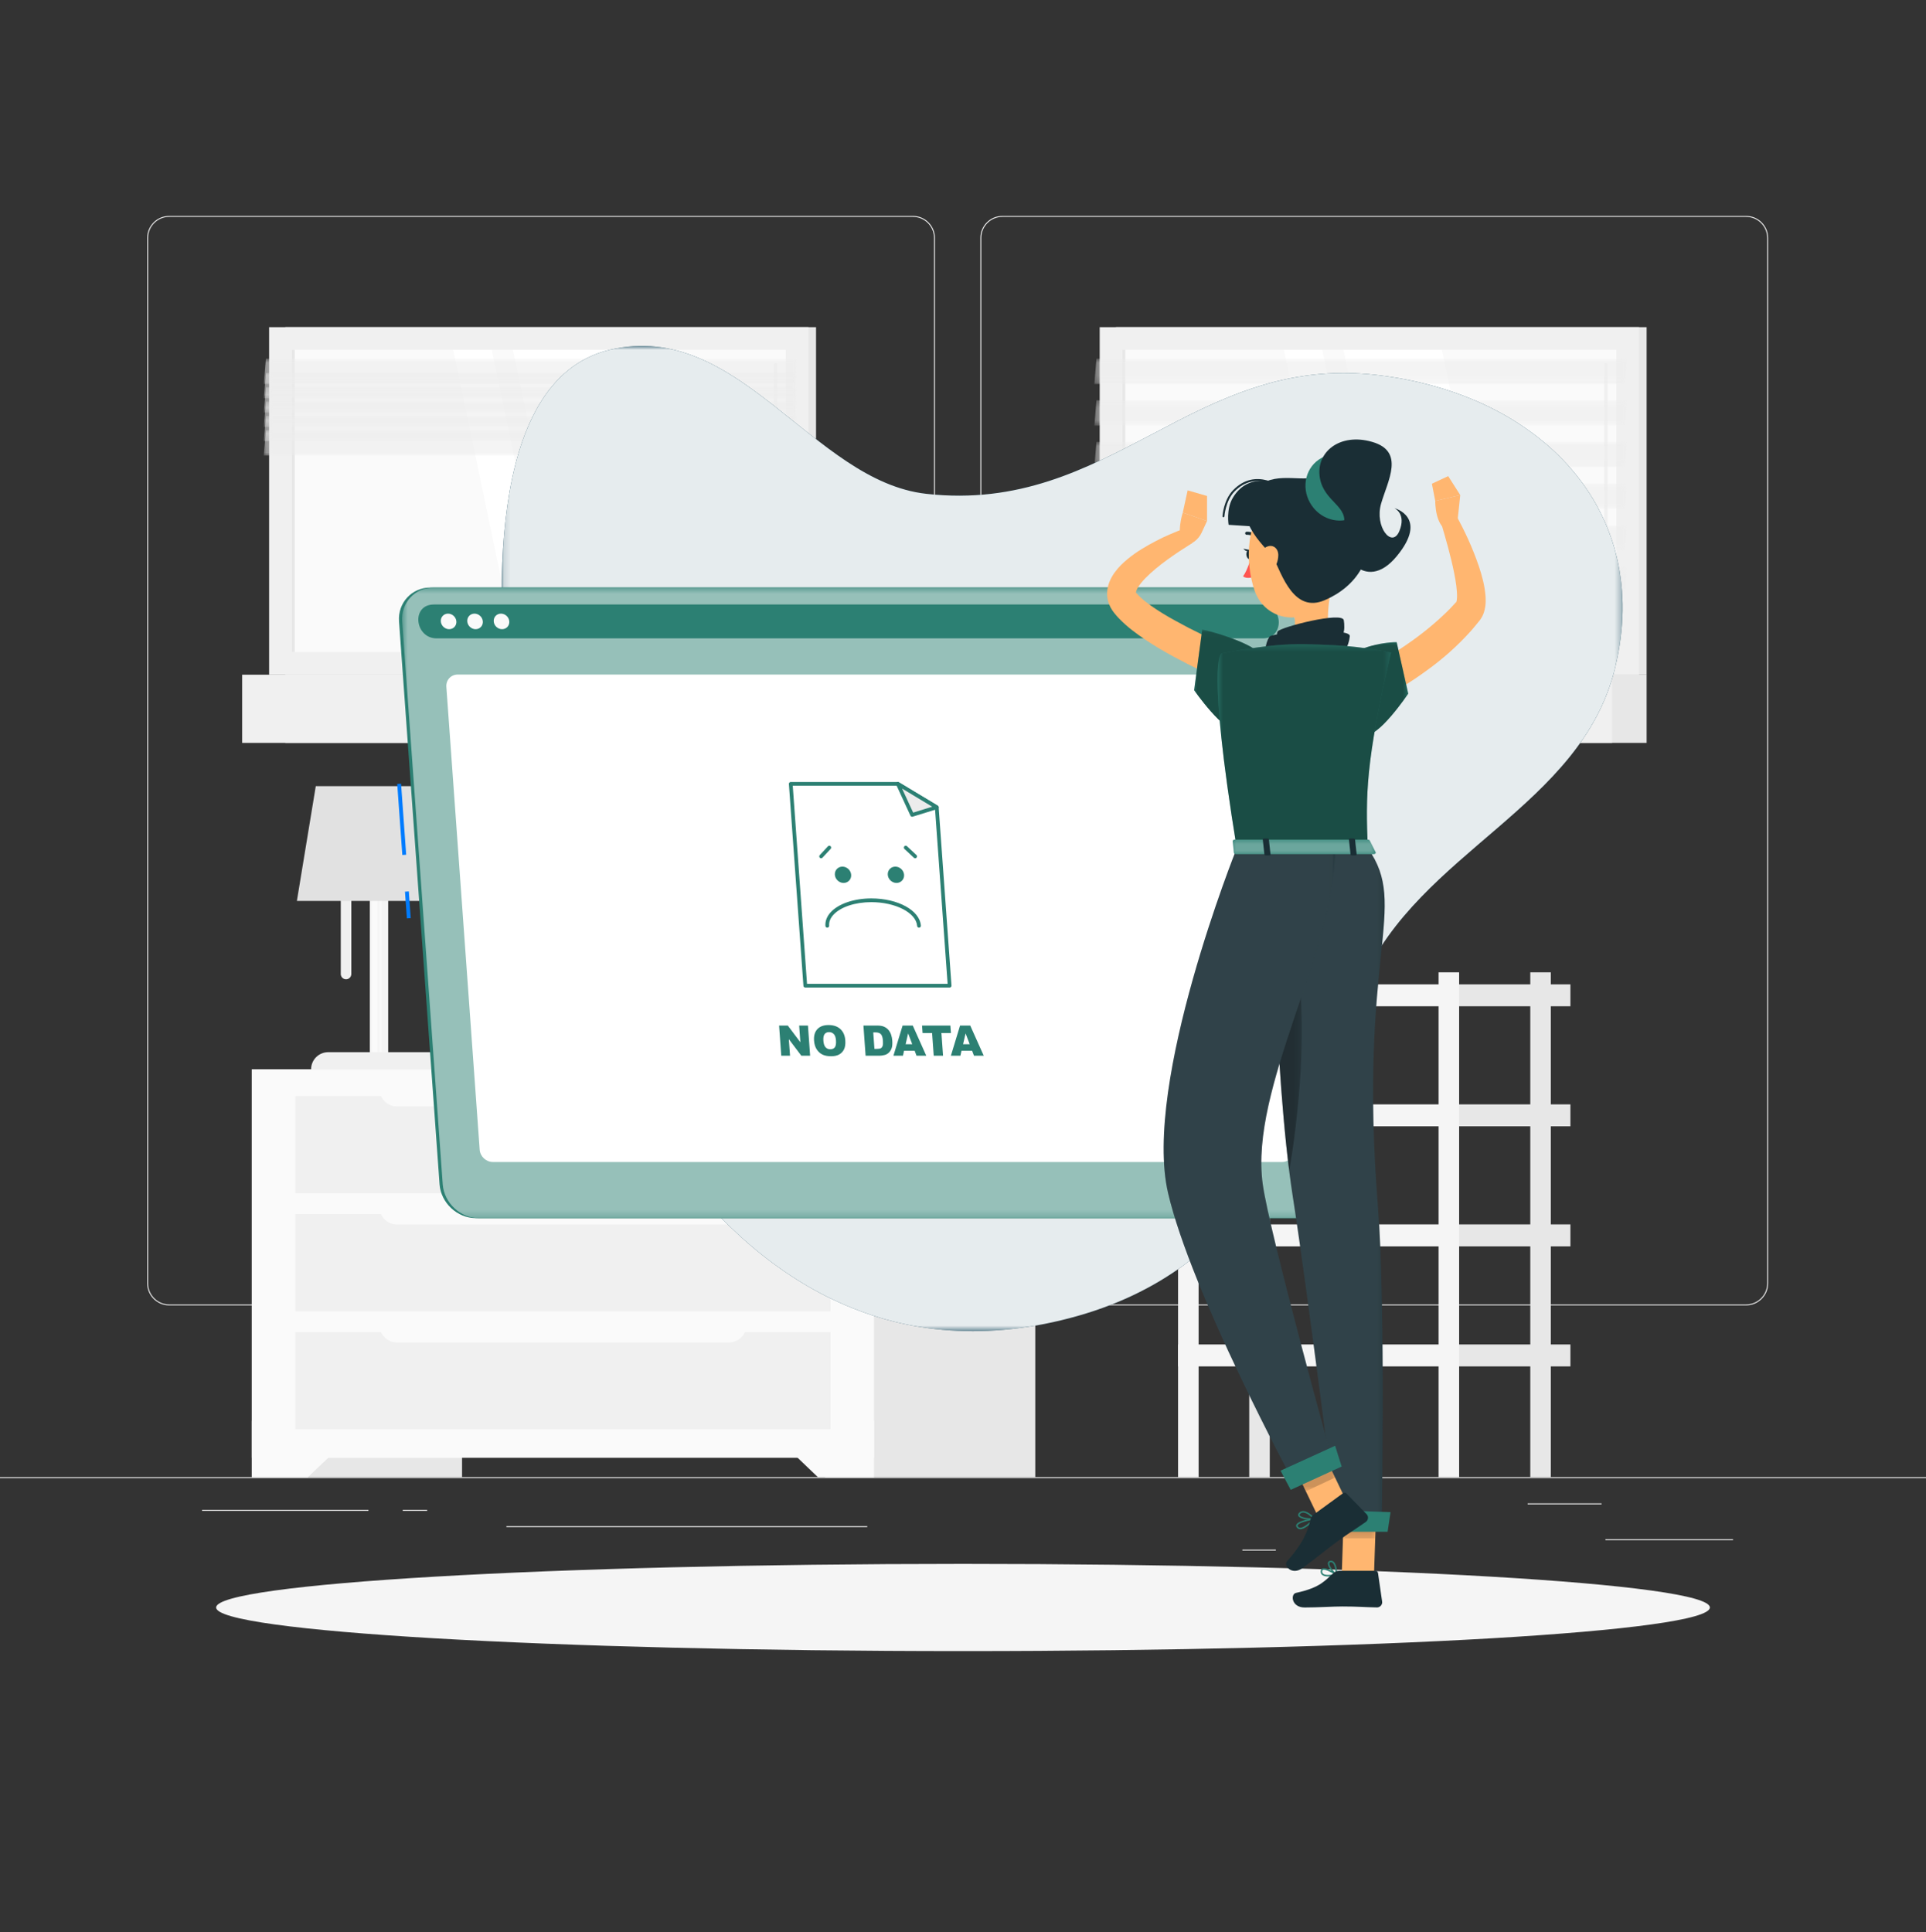 <svg width="300" height="301" viewBox="0 0 300 301" fill="none" xmlns="http://www.w3.org/2000/svg">
<rect x="0" y="0" width="300" height="301" fill="#333333" stroke="none"/>
<path d="M0 230.256H300V230.106H0V230.256Z" fill="#ECECEC"/>
<path d="M250.067 239.914H269.941V239.764H250.067V239.914Z" fill="#ECECEC"/>
<path d="M193.517 241.542H198.732V241.392H193.517V241.542Z" fill="#ECECEC"/>
<path d="M237.952 234.342H249.467V234.192H237.952V234.342Z" fill="#ECECEC"/>
<path d="M31.476 235.35H57.391V235.2H31.476V235.35Z" fill="#ECECEC"/>
<path d="M62.734 235.35H66.534V235.2H62.734V235.35Z" fill="#ECECEC"/>
<path d="M78.882 237.883H135.088V237.733H78.882V237.883Z" fill="#ECECEC"/>
<mask id="mask0_381_569" style="mask-type:luminance" maskUnits="userSpaceOnUse" x="0" y="0" width="300" height="301">
<path d="M0 0.667H300V300.667H0V0.667Z" fill="white"/>
</mask>
<g mask="url(#mask0_381_569)">
<path d="M26.349 33.788C24.543 33.788 23.074 35.257 23.074 37.063V199.922C23.074 201.728 24.543 203.196 26.349 203.196H142.209C144.013 203.196 145.483 201.728 145.483 199.922V37.063C145.483 35.257 144.013 33.788 142.209 33.788H26.349ZM142.209 203.346H26.349C24.461 203.346 22.924 201.81 22.924 199.922V37.063C22.924 35.175 24.461 33.638 26.349 33.638H142.209C144.096 33.638 145.633 35.175 145.633 37.063V199.922C145.633 201.81 144.096 203.346 142.209 203.346Z" fill="#ECECEC"/>
<path d="M156.127 33.788C154.321 33.788 152.853 35.257 152.853 37.063V199.922C152.853 201.728 154.321 203.196 156.127 203.196H271.986C273.792 203.196 275.261 201.728 275.261 199.922V37.063C275.261 35.257 273.792 33.788 271.986 33.788H156.127ZM271.986 203.346H156.127C154.239 203.346 152.703 201.81 152.703 199.922V37.063C152.703 35.175 154.239 33.638 156.127 33.638H271.986C273.874 33.638 275.411 35.175 275.411 37.063V199.922C275.411 201.81 273.874 203.346 271.986 203.346Z" fill="#ECECEC"/>
<path d="M173.815 105.102H256.484V50.965H173.815V105.102Z" fill="#E7E7E7"/>
<path d="M171.292 105.102H255.305V50.965H171.292V105.102Z" fill="#F0F0F0"/>
<path d="M173.815 105.102H256.484V115.726H173.815V105.102Z" fill="#E7E7E7"/>
<path d="M167.09 105.102H251.102V115.726H167.09V105.102Z" fill="#F0F0F0"/>
<path d="M251.773 54.497H174.824V101.571H251.773V54.497Z" fill="#FAFAFA"/>
<path d="M234.422 101.571L224.593 54.498H209.256L219.085 101.571H234.422Z" fill="white"/>
<path d="M250.138 98.056C250.277 98.056 250.39 97.943 250.39 97.804V56.794C250.39 56.655 250.277 56.542 250.138 56.542C249.999 56.542 249.886 56.655 249.886 56.794V97.804C249.886 97.943 249.999 98.056 250.138 98.056Z" fill="#F0F0F0"/>
<path d="M215.79 101.571L205.961 54.498H199.982L209.811 101.571H215.79Z" fill="white"/>
<path d="M175.272 54.497H174.824V101.571H175.272V54.497Z" fill="#E7E7E7"/>
<mask id="mask1_381_569" style="mask-type:luminance" maskUnits="userSpaceOnUse" x="170" y="55" width="84" height="5">
<path d="M170.457 55.87H253.45V59.822H170.457V55.87Z" fill="white"/>
</mask>
<g mask="url(#mask1_381_569)">
<g opacity="0.6">
<path d="M170.457 59.822H253.125L253.45 55.87H170.782L170.457 59.822Z" fill="#ECECEC"/>
</g>
</g>
<mask id="mask2_381_569" style="mask-type:luminance" maskUnits="userSpaceOnUse" x="170" y="62" width="84" height="5">
<path d="M170.457 62.351H253.45V66.302H170.457V62.351Z" fill="white"/>
</mask>
<g mask="url(#mask2_381_569)">
<g opacity="0.6">
<path d="M170.457 66.303H253.125L253.45 62.351H170.782L170.457 66.303Z" fill="#ECECEC"/>
</g>
</g>
<mask id="mask3_381_569" style="mask-type:luminance" maskUnits="userSpaceOnUse" x="170" y="68" width="84" height="5">
<path d="M170.457 68.832H253.45V72.784H170.457V68.832Z" fill="white"/>
</mask>
<g mask="url(#mask3_381_569)">
<g opacity="0.6">
<path d="M170.457 72.784H253.125L253.45 68.833H170.782L170.457 72.784Z" fill="#ECECEC"/>
</g>
</g>
<mask id="mask4_381_569" style="mask-type:luminance" maskUnits="userSpaceOnUse" x="170" y="75" width="84" height="5">
<path d="M170.457 75.313H253.45V79.265H170.457V75.313Z" fill="white"/>
</mask>
<g mask="url(#mask4_381_569)">
<g opacity="0.6">
<path d="M170.457 79.265H253.126L253.451 75.314H170.782L170.457 79.265Z" fill="#ECECEC"/>
</g>
</g>
<mask id="mask5_381_569" style="mask-type:luminance" maskUnits="userSpaceOnUse" x="170" y="81" width="84" height="5">
<path d="M170.457 81.794H253.45V85.746H170.457V81.794Z" fill="white"/>
</mask>
<g mask="url(#mask5_381_569)">
<g opacity="0.6">
<path d="M170.457 85.746H253.125L253.45 81.794H170.782L170.457 85.746Z" fill="#ECECEC"/>
</g>
</g>
<mask id="mask6_381_569" style="mask-type:luminance" maskUnits="userSpaceOnUse" x="170" y="88" width="84" height="5">
<path d="M170.457 88.276H253.45V92.228H170.457V88.276Z" fill="white"/>
</mask>
<g mask="url(#mask6_381_569)">
<g opacity="0.6">
<path d="M170.457 92.228H253.125L253.45 88.276H170.782L170.457 92.228Z" fill="#ECECEC"/>
</g>
</g>
<path d="M244.613 194.153H227.279V190.735H244.613V194.153Z" fill="#E7E7E7"/>
<path d="M194.585 230.105H197.785V151.466H194.585V230.105Z" fill="#E7E7E7"/>
<path d="M183.501 194.153H227.279V190.735H183.501V194.153Z" fill="#F5F5F5"/>
<path d="M244.613 212.853H227.279V209.435H244.613V212.853Z" fill="#E7E7E7"/>
<path d="M183.501 212.853H227.279V209.435H183.501V212.853Z" fill="#F5F5F5"/>
<path d="M244.613 156.753H227.279V153.336H244.613V156.753Z" fill="#E7E7E7"/>
<path d="M183.501 156.753H227.279V153.336H183.501V156.753Z" fill="#F5F5F5"/>
<path d="M244.613 175.453H227.279V172.035H244.613V175.453Z" fill="#E7E7E7"/>
<path d="M183.501 175.453H227.279V172.035H183.501V175.453Z" fill="#F5F5F5"/>
<path d="M238.363 230.105H241.563V151.466H238.363V230.105Z" fill="#E7E7E7"/>
<path d="M224.08 230.105H227.279V151.466H224.08V230.105Z" fill="#F5F5F5"/>
<path d="M183.501 230.105H186.701V151.466H183.501V230.105Z" fill="#F5F5F5"/>
<path d="M39.225 230.106H71.971V166.571H39.225V230.106Z" fill="#E7E7E7"/>
<path d="M47.969 230.106H39.225V221.335H57.138L47.969 230.106Z" fill="#FAFAFA"/>
<path d="M128.511 230.106H161.258V166.571H128.511V230.106Z" fill="#E7E7E7"/>
<path d="M39.225 227.088H136.142V166.571H39.225V227.088Z" fill="#FAFAFA"/>
<path d="M127.398 230.106H136.142V221.335H118.229L127.398 230.106Z" fill="#FAFAFA"/>
<path d="M46.008 204.266H129.359V189.122H46.008V204.266Z" fill="#F0F0F0"/>
<path d="M46.008 222.647H129.359V207.502H46.008V222.647Z" fill="#F0F0F0"/>
<path d="M61.851 190.74H113.515C115.032 190.74 116.262 189.511 116.262 187.995V187.809H59.105V187.995C59.105 189.511 60.334 190.74 61.851 190.74Z" fill="#FAFAFA"/>
<path d="M46.008 185.884H129.359V170.74H46.008V185.884Z" fill="#F0F0F0"/>
<path d="M61.851 172.359H113.515C115.032 172.359 116.262 171.13 116.262 169.614V169.428H59.105V169.614C59.105 171.13 60.334 172.359 61.851 172.359Z" fill="#FAFAFA"/>
<path d="M61.851 209.122H113.515C115.032 209.122 116.262 207.893 116.262 206.376V206.191H59.105V206.376C59.105 207.893 60.334 209.122 61.851 209.122Z" fill="#FAFAFA"/>
<path d="M44.441 105.102H127.11V50.965H44.441V105.102Z" fill="#E7E7E7"/>
<path d="M41.919 105.102H125.93V50.965H41.919V105.102Z" fill="#F0F0F0"/>
<path d="M44.441 105.102H127.11V115.726H44.441V105.102Z" fill="#E7E7E7"/>
<path d="M37.716 105.102H121.729V115.726H37.716V105.102Z" fill="#F0F0F0"/>
<path d="M122.4 54.497H45.45V101.571H122.4V54.497Z" fill="#FAFAFA"/>
<path d="M105.048 101.571L95.219 54.498H79.883L89.711 101.571H105.048Z" fill="white"/>
<path d="M120.765 98.056C120.904 98.056 121.017 97.943 121.017 97.804V56.794C121.017 56.655 120.904 56.542 120.765 56.542C120.625 56.542 120.513 56.655 120.513 56.794V97.804C120.513 97.943 120.625 98.056 120.765 98.056Z" fill="#F0F0F0"/>
<path d="M86.417 101.571L76.588 54.498H70.609L80.438 101.571H86.417Z" fill="white"/>
<path d="M45.898 54.497H45.45V101.571H45.898V54.497Z" fill="#E7E7E7"/>
<mask id="mask7_381_569" style="mask-type:luminance" maskUnits="userSpaceOnUse" x="41" y="55" width="84" height="5">
<path d="M41.084 55.87H124.077V59.822H41.084V55.87Z" fill="white"/>
</mask>
<g mask="url(#mask7_381_569)">
<g opacity="0.6">
<path d="M41.084 59.822H123.752L124.077 55.87H41.409L41.084 59.822Z" fill="#ECECEC"/>
</g>
</g>
<mask id="mask8_381_569" style="mask-type:luminance" maskUnits="userSpaceOnUse" x="41" y="58" width="84" height="5">
<path d="M41.084 58.099H124.077V62.051H41.084V58.099Z" fill="white"/>
</mask>
<g mask="url(#mask8_381_569)">
<g opacity="0.6">
<path d="M41.084 62.051H123.752L124.077 58.099H41.409L41.084 62.051Z" fill="#ECECEC"/>
</g>
</g>
<mask id="mask9_381_569" style="mask-type:luminance" maskUnits="userSpaceOnUse" x="41" y="60" width="84" height="5">
<path d="M41.084 60.328H124.077V64.28H41.084V60.328Z" fill="white"/>
</mask>
<g mask="url(#mask9_381_569)">
<g opacity="0.6">
<path d="M41.084 64.28H123.752L124.077 60.329H41.409L41.084 64.28Z" fill="#ECECEC"/>
</g>
</g>
<mask id="mask10_381_569" style="mask-type:luminance" maskUnits="userSpaceOnUse" x="41" y="62" width="84" height="5">
<path d="M41.084 62.557H124.077V66.51H41.084V62.557Z" fill="white"/>
</mask>
<g mask="url(#mask10_381_569)">
<g opacity="0.6">
<path d="M41.084 66.509H123.752L124.077 62.558H41.409L41.084 66.509Z" fill="#ECECEC"/>
</g>
</g>
<mask id="mask11_381_569" style="mask-type:luminance" maskUnits="userSpaceOnUse" x="41" y="64" width="84" height="5">
<path d="M41.084 64.787H124.077V68.738H41.084V64.787Z" fill="white"/>
</mask>
<g mask="url(#mask11_381_569)">
<g opacity="0.6">
<path d="M41.084 68.738H123.752L124.077 64.787H41.409L41.084 68.738Z" fill="#ECECEC"/>
</g>
</g>
<mask id="mask12_381_569" style="mask-type:luminance" maskUnits="userSpaceOnUse" x="41" y="67" width="84" height="4">
<path d="M41.084 67.016H124.077V70.968H41.084V67.016Z" fill="white"/>
</mask>
<g mask="url(#mask12_381_569)">
<g opacity="0.6">
<path d="M41.084 70.968H123.752L124.077 67.016H41.409L41.084 70.968Z" fill="#ECECEC"/>
</g>
</g>
<path d="M57.607 164.629H60.465V132.774H57.607V164.629Z" fill="#F5F5F5"/>
<path d="M57.977 164.607H58.784V132.752H57.977V164.607Z" fill="#FAFAFA"/>
<path d="M59.122 164.607H59.438V132.752H59.122V164.607Z" fill="#FAFAFA"/>
<path d="M48.458 166.571H69.616C69.616 165.099 68.422 163.905 66.95 163.905H51.123C49.651 163.905 48.458 165.099 48.458 166.571Z" fill="#F0F0F0"/>
<path d="M53.901 152.55C54.353 152.55 54.723 152.18 54.723 151.728V130.842C54.723 130.39 54.353 130.02 53.901 130.02C53.449 130.02 53.079 130.39 53.079 130.842V151.728C53.079 152.18 53.449 152.55 53.901 152.55Z" fill="#F0F0F0"/>
<path d="M46.244 140.346H71.829L68.886 122.467H49.187L46.244 140.346Z" fill="#E1E1E1"/>
</g>
<mask id="mask13_381_569" style="mask-type:luminance" maskUnits="userSpaceOnUse" x="0" y="0" width="300" height="301">
<path d="M0 0.667H300V300.667H0V0.667Z" fill="white"/>
</mask>
<g mask="url(#mask13_381_569)">
<path d="M144.281 76.925C173.141 80.152 185.81 55.133 214.41 58.409C239.936 61.334 257.535 79.52 251.579 104.013C246.291 125.755 221.096 132.58 212.137 152.947C202.641 174.538 195.275 197.823 166.596 205.339C110.283 220.097 82.93 150.809 79.099 111.013C77.628 95.737 75.061 59.216 95.002 54.484C115.072 49.721 126.578 74.946 144.281 76.925Z" fill="#043B50"/>
<mask id="mask14_381_569" style="mask-type:luminance" maskUnits="userSpaceOnUse" x="78" y="53" width="175" height="155">
<path d="M78.117 53.887H252.742V207.367H78.117V53.887Z" fill="white"/>
</mask>
<g mask="url(#mask14_381_569)">
<g opacity="0.9">
<path d="M144.281 76.925C173.141 80.152 185.81 55.133 214.41 58.409C239.936 61.334 257.535 79.52 251.579 104.013C246.291 125.755 221.096 132.58 212.137 152.947C202.641 174.538 195.275 197.823 166.596 205.339C110.283 220.097 82.93 150.809 79.099 111.013C77.628 95.737 75.061 59.216 95.002 54.484C115.072 49.721 126.578 74.946 144.281 76.925Z" fill="white"/>
</g>
</g>
</g>
<mask id="mask15_381_569" style="mask-type:luminance" maskUnits="userSpaceOnUse" x="0" y="0" width="300" height="301">
<path d="M0 0.667H300V300.667H0V0.667Z" fill="white"/>
</mask>
<g mask="url(#mask15_381_569)">
<path d="M266.334 250.409C266.334 254.162 214.25 257.203 150 257.203C85.751 257.203 33.667 254.162 33.667 250.409C33.667 246.658 85.751 243.616 150 243.616C214.25 243.616 266.334 246.658 266.334 250.409Z" fill="#F5F5F5"/>
</g>
<path d="M62.668 133.19L61.872 122.125L62.47 122.083L63.267 133.147L62.668 133.19Z" fill="#007CFF"/>
<path d="M63.38 143.067L63.08 138.905L63.678 138.861L63.978 143.024L63.38 143.067Z" fill="#007CFF"/>
<mask id="mask16_381_569" style="mask-type:luminance" maskUnits="userSpaceOnUse" x="0" y="0" width="300" height="301">
<path d="M0 0.667H300V300.667H0V0.667Z" fill="white"/>
</mask>
<g mask="url(#mask16_381_569)">
<path d="M202.626 189.763H74.132C71.226 189.763 68.677 187.386 68.467 184.479L62.154 96.801C61.944 93.895 64.151 91.518 67.057 91.518H195.552C198.458 91.518 201.007 93.895 201.216 96.801L207.53 184.479C207.74 187.386 205.533 189.763 202.626 189.763Z" fill="#2C8073"/>
<path d="M203.119 189.763H74.624C71.719 189.763 69.169 187.386 68.96 184.479L62.647 96.801C62.437 93.895 64.644 91.518 67.55 91.518H196.045C198.951 91.518 201.5 93.895 201.709 96.801L208.023 184.479C208.232 187.386 206.026 189.763 203.119 189.763Z" fill="#2C8073"/>
<mask id="mask17_381_569" style="mask-type:luminance" maskUnits="userSpaceOnUse" x="62" y="91" width="147" height="99">
<path d="M62.633 91.518H208.037V189.763H62.633V91.518Z" fill="white"/>
</mask>
<g mask="url(#mask17_381_569)">
<g opacity="0.5">
<path d="M203.119 189.763H74.624C71.719 189.763 69.169 187.385 68.96 184.479L62.647 96.801C62.437 93.895 64.644 91.517 67.55 91.517H196.045C198.951 91.517 201.5 93.895 201.709 96.801L208.023 184.479C208.232 187.385 206.026 189.763 203.119 189.763Z" fill="white"/>
</g>
</g>
<path d="M196.235 94.159H67.74C67.595 94.159 67.451 94.165 67.31 94.177C64.025 94.447 64.696 99.444 68.011 99.444H196.725C200.04 99.444 199.991 94.447 196.668 94.177C196.524 94.165 196.38 94.159 196.235 94.159Z" fill="#2C8073"/>
<path d="M71.087 96.802C71.135 97.471 70.631 98.013 69.962 98.013C69.293 98.013 68.712 97.471 68.664 96.802C68.616 96.132 69.119 95.59 69.788 95.59C70.457 95.59 71.039 96.132 71.087 96.802Z" fill="#FAFAFA"/>
<path d="M75.207 96.802C75.255 97.471 74.752 98.013 74.083 98.013C73.414 98.013 72.832 97.471 72.784 96.802C72.736 96.132 73.239 95.59 73.909 95.59C74.578 95.59 75.159 96.132 75.207 96.802Z" fill="#FAFAFA"/>
<path d="M79.328 96.802C79.376 97.471 78.873 98.013 78.204 98.013C77.535 98.013 76.954 97.471 76.906 96.802C76.858 96.132 77.36 95.59 78.03 95.59C78.699 95.59 79.28 96.132 79.328 96.802Z" fill="#FAFAFA"/>
<path d="M199.712 181.013H76.771C75.713 181.013 74.793 180.155 74.717 179.097L69.525 106.994C69.449 105.935 70.245 105.078 71.303 105.078H194.245C195.302 105.078 196.222 105.935 196.298 106.994L201.49 179.097C201.566 180.155 200.77 181.013 199.712 181.013Z" fill="white"/>
<path d="M147.918 153.545L145.917 125.754L139.852 122.104H123.169L125.434 153.545H147.918Z" fill="white"/>
<path d="M125.704 153.255H147.605L145.637 125.925L139.771 122.395H123.482L125.704 153.255ZM147.918 153.836H125.434C125.281 153.836 125.155 153.719 125.144 153.567L122.88 122.125C122.874 122.045 122.902 121.965 122.957 121.906C123.012 121.847 123.089 121.813 123.17 121.813H139.852C139.905 121.813 139.957 121.828 140.002 121.855L146.067 125.505C146.148 125.554 146.2 125.639 146.206 125.733L148.208 153.525C148.213 153.605 148.186 153.684 148.131 153.744C148.075 153.803 147.999 153.836 147.918 153.836Z" fill="#2C8073"/>
<path d="M145.917 125.754L139.853 122.104L142.079 126.94L145.917 125.754Z" fill="#ECECEC"/>
<path d="M140.511 122.84L142.236 126.586L145.21 125.668L140.511 122.84ZM142.079 127.23C141.968 127.23 141.863 127.167 141.814 127.061L139.588 122.226C139.535 122.11 139.563 121.972 139.658 121.887C139.753 121.803 139.893 121.789 140.002 121.855L146.066 125.505C146.164 125.564 146.219 125.676 146.205 125.79C146.191 125.903 146.111 125.998 146.002 126.032L142.165 127.218C142.136 127.226 142.107 127.23 142.079 127.23Z" fill="#2C8073"/>
<path d="M132.581 136.27C132.632 136.972 132.104 137.541 131.402 137.541C130.701 137.541 130.091 136.972 130.041 136.27C129.991 135.569 130.518 135 131.22 135C131.921 135 132.531 135.569 132.581 136.27Z" fill="#2C8073"/>
<path d="M140.823 136.27C140.873 136.972 140.346 137.541 139.644 137.541C138.943 137.541 138.333 136.972 138.283 136.27C138.232 135.569 138.76 135 139.462 135C140.163 135 140.773 135.569 140.823 136.27Z" fill="#2C8073"/>
<path d="M143.148 144.508C142.997 144.508 142.87 144.391 142.858 144.238C142.711 142.195 139.508 140.534 135.718 140.534C133.207 140.534 130.953 141.281 129.835 142.483C129.337 143.017 129.107 143.593 129.151 144.196C129.162 144.357 129.042 144.495 128.882 144.507C128.721 144.517 128.582 144.398 128.57 144.238C128.516 143.479 128.806 142.735 129.409 142.087C130.634 140.77 133.051 139.953 135.718 139.953C139.876 139.953 143.267 141.817 143.438 144.196C143.45 144.357 143.329 144.495 143.169 144.507C143.162 144.508 143.155 144.508 143.148 144.508Z" fill="#2C8073"/>
<path d="M127.9 133.697C127.829 133.697 127.759 133.671 127.702 133.619C127.585 133.509 127.578 133.326 127.687 133.208L128.961 131.835C129.071 131.717 129.255 131.711 129.372 131.82C129.49 131.929 129.497 132.113 129.388 132.231L128.113 133.604C128.056 133.665 127.978 133.697 127.9 133.697Z" fill="#2C8073"/>
<path d="M142.551 133.697C142.48 133.697 142.408 133.671 142.352 133.619L140.88 132.246C140.763 132.136 140.757 131.952 140.866 131.835C140.976 131.717 141.159 131.711 141.277 131.82L142.749 133.193C142.866 133.303 142.873 133.487 142.763 133.604C142.706 133.665 142.629 133.697 142.551 133.697Z" fill="#2C8073"/>
<path d="M121.354 159.758H122.71L124.667 162.359L124.48 159.758H125.849L126.187 164.458H124.818L122.872 161.878L123.058 164.458H121.693L121.354 159.758Z" fill="#2C8073"/>
<path d="M128.253 162.118C128.287 162.592 128.4 162.933 128.591 163.14C128.782 163.348 129.03 163.451 129.333 163.451C129.645 163.451 129.879 163.349 130.035 163.147C130.192 162.943 130.251 162.579 130.214 162.053C130.181 161.611 130.069 161.288 129.876 161.084C129.683 160.88 129.433 160.778 129.128 160.778C128.835 160.778 128.607 160.881 128.445 161.089C128.282 161.296 128.219 161.639 128.253 162.118ZM126.8 162.111C126.745 161.344 126.915 160.747 127.312 160.319C127.709 159.892 128.289 159.678 129.051 159.678C129.834 159.678 130.452 159.888 130.905 160.308C131.358 160.728 131.612 161.316 131.667 162.073C131.706 162.622 131.646 163.072 131.487 163.424C131.327 163.775 131.08 164.049 130.745 164.245C130.409 164.44 129.981 164.538 129.459 164.538C128.93 164.538 128.484 164.453 128.125 164.285C127.766 164.116 127.465 163.849 127.223 163.483C126.981 163.118 126.84 162.661 126.8 162.111Z" fill="#2C8073"/>
<path d="M136.02 160.823L136.205 163.391H136.561C136.864 163.391 137.078 163.357 137.201 163.289C137.324 163.222 137.416 163.104 137.477 162.937C137.537 162.769 137.554 162.497 137.527 162.121C137.491 161.623 137.386 161.282 137.21 161.098C137.034 160.914 136.759 160.823 136.382 160.823H136.02ZM134.491 159.758H136.649C137.074 159.758 137.422 159.816 137.692 159.932C137.962 160.047 138.19 160.212 138.377 160.428C138.563 160.644 138.705 160.895 138.803 161.181C138.901 161.468 138.961 161.772 138.984 162.092C139.02 162.594 138.991 162.984 138.896 163.26C138.802 163.538 138.66 163.769 138.47 163.956C138.281 164.143 138.072 164.268 137.843 164.33C137.531 164.415 137.246 164.458 136.987 164.458H134.83L134.491 159.758Z" fill="#2C8073"/>
<path d="M142.094 162.666L141.454 160.976L141.062 162.666H142.094ZM142.469 163.682H140.82L140.647 164.458H139.164L140.592 159.758H142.176L144.28 164.458H142.76L142.469 163.682Z" fill="#2C8073"/>
<path d="M143.621 159.758H148.035L148.119 160.919H146.638L146.893 164.458H145.44L145.186 160.919H143.704L143.621 159.758Z" fill="#2C8073"/>
<path d="M151.045 162.666L150.404 160.976L150.013 162.666H151.045ZM151.419 163.682H149.77L149.597 164.458H148.114L149.542 159.758H151.126L153.23 164.458H151.71L151.419 163.682Z" fill="#2C8073"/>
</g>
<mask id="mask18_381_569" style="mask-type:luminance" maskUnits="userSpaceOnUse" x="0" y="0" width="300" height="301">
<path d="M0 0.667H300V300.667H0V0.667Z" fill="white"/>
</mask>
<g mask="url(#mask18_381_569)">
<path d="M212.212 104.515C212.749 104.246 213.388 103.899 213.979 103.574C214.581 103.243 215.179 102.898 215.769 102.54C216.945 101.816 218.129 101.101 219.254 100.306C221.523 98.743 223.649 97.009 225.562 95.115C225.812 94.885 226.025 94.631 226.257 94.389L226.599 94.022L226.771 93.838L226.857 93.746C226.879 93.722 226.874 93.728 226.863 93.741L226.844 93.771C226.758 93.93 226.83 93.882 226.863 93.728C226.903 93.579 226.936 93.336 226.947 93.073C226.986 91.983 226.77 90.61 226.51 89.282C225.975 86.591 225.167 83.823 224.367 81.111L226.699 80.089C228.159 82.697 229.376 85.36 230.366 88.248C230.838 89.71 231.271 91.179 231.397 92.984C231.421 93.443 231.431 93.926 231.348 94.49C231.26 95.044 231.12 95.707 230.614 96.46L230.514 96.599L230.437 96.699L230.344 96.812L230.16 97.037L229.789 97.487C229.539 97.782 229.302 98.096 229.036 98.373C226.966 100.67 224.665 102.699 222.208 104.464C220.986 105.357 219.736 106.206 218.438 106.978C217.792 107.369 217.137 107.745 216.472 108.109C215.798 108.484 215.157 108.81 214.392 109.168L212.212 104.515Z" fill="#FFB670"/>
<path d="M207.866 245.224C206.992 245.399 206.333 245.368 206.079 245.136C205.971 245.037 205.931 244.899 205.957 244.713C205.971 244.613 206.018 244.58 206.056 244.562C206.365 244.423 207.244 244.848 207.866 245.224ZM206.876 245.574C207.341 245.574 207.848 245.478 208.204 245.394C208.25 245.383 208.285 245.346 208.293 245.299C208.301 245.252 208.281 245.205 208.241 245.179C208.069 245.066 206.543 244.08 205.958 244.345C205.866 244.387 205.75 244.479 205.721 244.68C205.684 244.946 205.75 245.159 205.919 245.312C206.133 245.508 206.49 245.574 206.876 245.574Z" fill="#2C8073"/>
<path d="M207.32 243.36C207.418 243.36 207.505 243.394 207.584 243.464C207.91 243.753 208.022 244.565 208.049 245.047C207.571 244.665 207.001 243.851 207.07 243.506C207.082 243.449 207.114 243.382 207.266 243.363C207.285 243.361 207.303 243.36 207.32 243.36ZM208.175 245.397C208.196 245.397 208.217 245.391 208.235 245.381C208.272 245.36 208.295 245.321 208.295 245.278C208.295 245.217 208.288 243.77 207.742 243.286C207.596 243.158 207.427 243.104 207.238 243.127C206.939 243.163 206.858 243.35 206.837 243.459C206.723 244.025 207.637 245.11 208.117 245.382C208.135 245.392 208.155 245.397 208.175 245.397Z" fill="#2C8073"/>
<path d="M207.734 89.507C207.15 92.489 205.917 98.529 208.004 100.519C208.004 100.519 207.189 103.544 201.647 103.544C195.554 103.544 198.735 100.519 198.735 100.519C202.061 99.725 201.975 97.258 201.396 94.941L207.734 89.507Z" fill="#FFB670"/>
<path d="M197.571 101.721C196.614 101.851 197.428 99.373 197.817 99.117C198.714 98.523 210.327 97.683 210.252 99.092C210.204 99.699 209.919 100.883 209.411 101.285C208.903 101.687 205.92 100.472 197.571 101.721Z" fill="#1A2E35"/>
<path d="M199.463 100.887C198.703 101.144 198.775 98.647 199.034 98.347C199.632 97.652 209.032 95.237 209.312 96.604C209.419 97.194 209.471 98.372 209.148 98.829C208.826 99.287 206.064 98.53 199.463 100.887Z" fill="#1A2E35"/>
<path d="M195.966 84.131C195.893 84.136 195.818 84.106 195.768 84.044C195.096 83.222 194.222 83.306 194.214 83.308C194.081 83.321 193.965 83.227 193.952 83.096C193.937 82.966 194.032 82.849 194.163 82.834C194.208 82.829 195.303 82.723 196.137 83.743C196.22 83.845 196.205 83.995 196.103 84.078C196.062 84.111 196.014 84.128 195.966 84.131Z" fill="#1A2E35"/>
<path d="M194.803 87.067C194.803 87.067 194.29 88.872 193.618 89.784C194.2 90.228 195.083 89.912 195.083 89.912L194.803 87.067Z" fill="#FF5551"/>
<path d="M195.096 86.339C195.136 86.742 194.954 87.09 194.691 87.116C194.427 87.142 194.181 86.836 194.141 86.433C194.102 86.029 194.283 85.681 194.547 85.655C194.811 85.63 195.057 85.936 195.096 86.339Z" fill="#1A2E35"/>
<path d="M194.666 85.666L193.669 85.482C193.669 85.482 194.241 86.19 194.666 85.666Z" fill="#1A2E35"/>
<path d="M214.02 245.278H208.995L209.389 233.639H214.414L214.02 245.278Z" fill="#FFB670"/>
<path d="M208.596 244.696H214.242C214.448 244.696 214.615 244.839 214.644 245.039L215.287 249.507C215.353 249.97 214.955 250.409 214.481 250.4C212.512 250.366 211.564 250.251 209.081 250.251C207.553 250.251 205.321 250.409 203.212 250.409C201.149 250.409 200.99 248.324 201.868 248.135C205.807 247.287 206.429 246.119 207.756 245.005C207.996 244.804 208.296 244.696 208.596 244.696Z" fill="#1A2E35"/>
<mask id="mask19_381_569" style="mask-type:luminance" maskUnits="userSpaceOnUse" x="209" y="233" width="6" height="7">
<path d="M209.187 233.643H214.415V239.642H209.187V233.643Z" fill="white"/>
</mask>
<g mask="url(#mask19_381_569)">
<g opacity="0.2">
<path d="M214.415 233.643H209.387L209.187 239.642H214.214L214.415 233.643Z" fill="black"/>
</g>
</g>
<path d="M194.024 107.493C190.914 106.276 187.948 104.952 184.994 103.441C182.045 101.931 179.142 100.324 176.352 98.176C175.657 97.63 174.97 97.032 174.298 96.334C174.131 96.154 173.964 95.988 173.799 95.781C173.626 95.564 173.496 95.436 173.272 95.103C172.866 94.519 172.553 93.736 172.469 92.937C172.39 92.137 172.534 91.374 172.764 90.765C172.993 90.145 173.294 89.64 173.608 89.2C174.238 88.322 174.937 87.673 175.641 87.088C177.048 85.925 178.534 85.079 180.024 84.289C180.768 83.893 181.525 83.538 182.294 83.21C183.065 82.877 183.819 82.568 184.637 82.286L185.703 84.598C183.085 86.247 180.374 88.06 178.381 90.093C177.898 90.597 177.474 91.123 177.207 91.587C176.922 92.059 176.925 92.413 176.974 92.386C176.998 92.385 176.989 92.375 177.058 92.444L177.297 92.701C177.387 92.808 177.514 92.918 177.627 93.028C178.098 93.468 178.65 93.909 179.247 94.329C180.438 95.177 181.75 95.97 183.107 96.711C184.459 97.462 185.85 98.181 187.268 98.863C190.095 100.217 193.027 101.52 195.903 102.711L194.024 107.493Z" fill="#FFB670"/>
<path d="M187.181 82.959L188.012 81.157L184.234 79.845C184.234 79.845 183.058 83.386 184.46 85.021C185.654 84.831 186.675 84.057 187.181 82.959Z" fill="#FFB670"/>
<path d="M188.013 77.26L184.993 76.389L184.235 79.845L188.013 81.156V77.26Z" fill="#FFB670"/>
<path d="M227.01 81.331L227.45 77.119L223.557 78.034C223.557 78.034 223.5 81.982 225.559 82.612L227.01 81.331Z" fill="#FFB670"/>
<path d="M225.575 74.171L223.039 75.355L223.557 78.034L227.45 77.119L225.575 74.171Z" fill="#FFB670"/>
<path d="M208.524 83.62C208.707 88.605 208.892 90.71 206.639 93.499C203.251 97.695 197.089 96.83 195.42 92.001C193.919 87.653 193.871 80.232 198.527 77.784C203.114 75.371 208.341 78.635 208.524 83.62Z" fill="#FFB670"/>
<path d="M206.353 93.49C211.246 91.376 214.464 86.917 213.106 79.946C211.805 73.276 207.303 72.617 205.443 74.001C203.583 75.385 198.947 73.322 196.165 75.663C191.344 79.72 195.902 84.094 198.275 86.685C199.693 89.6 201.551 95.565 206.353 93.49Z" fill="#1A2E35"/>
<path d="M204.32 78.749C205.972 81.14 209.138 81.815 211.394 80.256C213.65 78.699 214.141 75.498 212.489 73.107C210.838 70.716 207.671 70.041 205.415 71.599C203.159 73.157 202.669 76.358 204.32 78.749Z" fill="#2C8073"/>
<path d="M205.591 74.468C204.885 70.449 208.688 67.35 213.773 68.848C218.857 70.346 216.168 74.853 215.125 78.453C214.083 82.053 216.819 85.482 217.963 82.74C219.106 79.999 217.184 79.152 217.184 79.152C217.184 79.152 222.583 80.552 217.567 86.639C212.552 92.726 208.011 86.005 209.239 82.038C210.231 78.833 206.259 78.267 205.591 74.468Z" fill="#1A2E35"/>
<path d="M200.51 75.987C198.188 74.775 194.257 73.796 192.02 77.56C190.962 79.341 191.372 81.754 191.372 81.754L198.205 82.209L200.51 75.987Z" fill="#1A2E35"/>
<path d="M190.567 80.573C190.564 80.573 190.561 80.573 190.558 80.573C190.475 80.568 190.412 80.496 190.417 80.414C190.424 80.312 190.589 77.898 192.046 76.384C195.567 72.725 199.696 75.76 200.877 76.778C200.94 76.832 200.947 76.926 200.893 76.989C200.839 77.052 200.744 77.058 200.681 77.005C199.55 76.031 195.601 73.123 192.262 76.592C190.882 78.026 190.718 80.409 190.717 80.433C190.712 80.512 190.646 80.573 190.567 80.573Z" fill="#1A2E35"/>
<path d="M199.112 86.487C199.104 87.458 198.669 88.409 198.119 89.053C197.289 90.023 196.339 89.545 196.121 88.47C195.924 87.502 196.119 85.832 197.167 85.246C198.2 84.669 199.12 85.377 199.112 86.487Z" fill="#FFB670"/>
<path d="M198.032 132.14C198.032 132.14 198.353 167.026 201.379 186.467C203.823 202.169 208.347 238.479 208.347 238.479H215.201C215.201 238.479 215.87 203.425 214.629 187.895C211.49 148.596 219.592 141.249 213.053 132.14H198.032Z" fill="#1A2E35"/>
<mask id="mask20_381_569" style="mask-type:luminance" maskUnits="userSpaceOnUse" x="198" y="132" width="18" height="107">
<path d="M198.032 132.14H215.684V238.48H198.032V132.14Z" fill="white"/>
</mask>
<g mask="url(#mask20_381_569)">
<g opacity="0.1">
<path d="M198.032 132.14C198.032 132.14 198.353 167.026 201.379 186.467C203.823 202.169 208.347 238.479 208.347 238.479H215.201C215.201 238.479 215.87 203.425 214.629 187.895C211.49 148.596 219.592 141.249 213.053 132.14H198.032Z" fill="white"/>
</g>
</g>
<mask id="mask21_381_569" style="mask-type:luminance" maskUnits="userSpaceOnUse" x="198" y="144" width="5" height="39">
<path d="M198.364 144.995H202.782V182.383H198.364V144.995Z" fill="white"/>
</mask>
<g mask="url(#mask21_381_569)">
<g opacity="0.3">
<path d="M201.634 147.967C204.04 158.497 202.12 175.081 200.806 182.383C199.414 171.295 198.712 156.925 198.364 146.395C199.606 144.379 200.782 144.247 201.634 147.967Z" fill="black"/>
</g>
</g>
<path d="M207.409 238.616H216.138L216.597 235.554L207.359 235.241L207.409 238.616Z" fill="#2C8073"/>
<path d="M209.9 102.692C210.721 101.059 215.135 100.032 217.548 100.035L219.354 108.054C219.354 108.054 214.547 115.188 212.548 114.432C210.186 113.54 208.141 106.19 209.9 102.692Z" fill="#2C8073"/>
<mask id="mask22_381_569" style="mask-type:luminance" maskUnits="userSpaceOnUse" x="209" y="100" width="11" height="15">
<path d="M209.238 100.036H219.354V114.488H209.238V100.036Z" fill="white"/>
</mask>
<g mask="url(#mask22_381_569)">
<g opacity="0.4">
<path d="M209.9 102.692C210.721 101.059 215.135 100.032 217.548 100.036L219.354 108.055C219.354 108.055 214.547 115.189 212.548 114.432C210.186 113.54 208.141 106.19 209.9 102.692Z" fill="black"/>
</g>
</g>
<path d="M202.148 237.577C202.353 237.24 203.501 236.93 204.378 236.769C203.586 237.574 202.889 238.022 202.482 237.98C202.339 237.965 202.229 237.89 202.146 237.752C202.115 237.698 202.11 237.652 202.134 237.602C202.138 237.593 202.143 237.585 202.148 237.577ZM204.812 236.655C204.834 236.619 204.836 236.574 204.815 236.537C204.792 236.492 204.743 236.467 204.693 236.475C204.44 236.513 202.219 236.865 201.919 237.5C201.861 237.623 201.869 237.752 201.942 237.874C202.065 238.079 202.238 238.194 202.457 238.217C203.185 238.292 204.236 237.282 204.798 236.673C204.803 236.667 204.808 236.661 204.812 236.655Z" fill="#2C8073"/>
<path d="M202.462 235.899C202.481 235.868 202.511 235.833 202.557 235.791C202.692 235.67 202.849 235.617 203.037 235.63C203.576 235.665 204.188 236.223 204.467 236.506C203.755 236.566 202.603 236.35 202.447 236.041C202.438 236.023 202.415 235.977 202.462 235.899ZM204.811 236.655C204.816 236.647 204.82 236.639 204.823 236.631C204.836 236.591 204.828 236.547 204.8 236.515C204.763 236.471 203.872 235.446 203.052 235.392C202.801 235.375 202.581 235.45 202.398 235.614C202.152 235.834 202.173 236.026 202.234 236.149C202.495 236.664 204.091 236.843 204.734 236.709C204.766 236.702 204.795 236.682 204.811 236.655Z" fill="#2C8073"/>
<path d="M210.05 234.526L205.453 236.568L203.405 232.305L200.728 226.722L200.415 226.073L205.006 224.028L205.361 224.758L207.956 230.164L210.05 234.526Z" fill="#FFB670"/>
<mask id="mask23_381_569" style="mask-type:luminance" maskUnits="userSpaceOnUse" x="200" y="224" width="8" height="9">
<path d="M200.728 224.759H207.956V232.304H200.728V224.759Z" fill="white"/>
</mask>
<g mask="url(#mask23_381_569)">
<g opacity="0.2">
<path d="M207.956 230.164L203.405 232.305L200.728 226.722L205.361 224.758L207.956 230.164Z" fill="black"/>
</g>
</g>
<path d="M192.642 132.14C192.642 132.14 177.958 168.641 181.938 185.829C185.535 201.363 201.441 230.782 201.441 230.782L207.59 227.695C207.59 227.695 197.757 192.182 196.69 184.467C194.616 169.456 207.956 148.267 207.956 132.14H192.642Z" fill="#1A2E35"/>
<mask id="mask24_381_569" style="mask-type:luminance" maskUnits="userSpaceOnUse" x="181" y="132" width="27" height="99">
<path d="M181.254 132.14H207.956V230.782H181.254V132.14Z" fill="white"/>
</mask>
<g mask="url(#mask24_381_569)">
<g opacity="0.1">
<path d="M192.642 132.14C192.642 132.14 177.958 168.641 181.938 185.829C185.535 201.363 201.441 230.782 201.441 230.782L207.59 227.695C207.59 227.695 197.757 192.182 196.69 184.467C194.616 169.456 207.956 148.267 207.956 132.14H192.642Z" fill="white"/>
</g>
</g>
<path d="M204.633 235.929L209.199 232.606C209.364 232.486 209.583 232.502 209.725 232.648L212.874 235.881C213.2 236.216 213.136 236.806 212.748 237.078C211.137 238.209 210.301 238.673 208.294 240.135C207.059 241.034 204.598 243.022 202.892 244.263C201.224 245.477 199.868 243.884 200.467 243.214C203.153 240.212 203.719 238.355 204.136 236.673C204.211 236.37 204.39 236.106 204.633 235.929Z" fill="#1A2E35"/>
<path d="M201.044 232.083L208.982 228.452L207.963 225.217L199.463 229.095L201.044 232.083Z" fill="#2C8073"/>
<path d="M196.538 102.283C195.879 100.578 190.144 98.709 187.267 98.056L186.002 107.517C186.002 107.517 190.701 114.27 192.764 113.711C195.201 113.052 197.949 105.935 196.538 102.283Z" fill="#2C8073"/>
<mask id="mask25_381_569" style="mask-type:luminance" maskUnits="userSpaceOnUse" x="186" y="98" width="11" height="16">
<path d="M186.002 98.056H196.923V113.744H186.002V98.056Z" fill="white"/>
</mask>
<g mask="url(#mask25_381_569)">
<g opacity="0.4">
<path d="M196.538 102.283C195.879 100.578 190.144 98.709 187.267 98.056L186.002 107.517C186.002 107.517 190.701 114.27 192.764 113.711C195.201 113.052 197.949 105.935 196.538 102.283Z" fill="black"/>
</g>
</g>
<path d="M190.24 101.807C190.24 101.807 187.846 102.65 192.642 132.14H213.053C212.711 123.832 212.701 118.71 216.672 101.661C216.672 101.661 212.395 100.731 208.004 100.519C204.569 100.354 201.755 100.244 198.736 100.519C194.755 100.883 190.24 101.807 190.24 101.807Z" fill="#2C8073"/>
<mask id="mask26_381_569" style="mask-type:luminance" maskUnits="userSpaceOnUse" x="189" y="100" width="28" height="33">
<path d="M189.642 100.352H216.671V132.14H189.642V100.352Z" fill="white"/>
</mask>
<g mask="url(#mask26_381_569)">
<g opacity="0.4">
<path d="M190.24 101.807C190.24 101.807 187.846 102.65 192.642 132.14H213.053C212.711 123.832 212.701 118.71 216.672 101.661C216.672 101.661 212.395 100.731 208.004 100.519C204.569 100.354 201.755 100.244 198.736 100.519C194.755 100.883 190.24 101.807 190.24 101.807Z" fill="black"/>
</g>
</g>
<path d="M213.359 130.942L214.279 132.769C214.351 132.911 214.183 133.055 213.947 133.055H192.541C192.357 133.055 192.204 132.965 192.193 132.85L192.009 131.023C191.996 130.896 192.156 130.789 192.357 130.789H213.027C213.178 130.789 213.313 130.851 213.359 130.942Z" fill="#2C8073"/>
<mask id="mask27_381_569" style="mask-type:luminance" maskUnits="userSpaceOnUse" x="192" y="130" width="23" height="4">
<path d="M192.008 130.789H214.296V133.056H192.008V130.789Z" fill="white"/>
</mask>
<g mask="url(#mask27_381_569)">
<g opacity="0.3">
<path d="M213.359 130.942L214.279 132.769C214.351 132.911 214.183 133.055 213.947 133.055H192.541C192.357 133.055 192.204 132.965 192.193 132.85L192.009 131.023C191.996 130.896 192.156 130.789 192.357 130.789H213.027C213.178 130.789 213.313 130.851 213.359 130.942Z" fill="white"/>
</g>
</g>
<path d="M210.583 133.253H211.137C211.246 133.253 211.33 133.196 211.323 133.127L211.063 130.753C211.056 130.684 210.96 130.627 210.849 130.627H210.295C210.186 130.627 210.102 130.684 210.109 130.753L210.369 133.127C210.376 133.196 210.472 133.253 210.583 133.253Z" fill="#1A2E35"/>
<path d="M197.164 133.253H197.718C197.828 133.253 197.912 133.196 197.905 133.127L197.645 130.753C197.637 130.684 197.541 130.627 197.431 130.627H196.877C196.767 130.627 196.683 130.684 196.69 130.753L196.95 133.127C196.958 133.196 197.054 133.253 197.164 133.253Z" fill="#1A2E35"/>
</g>
</svg>
